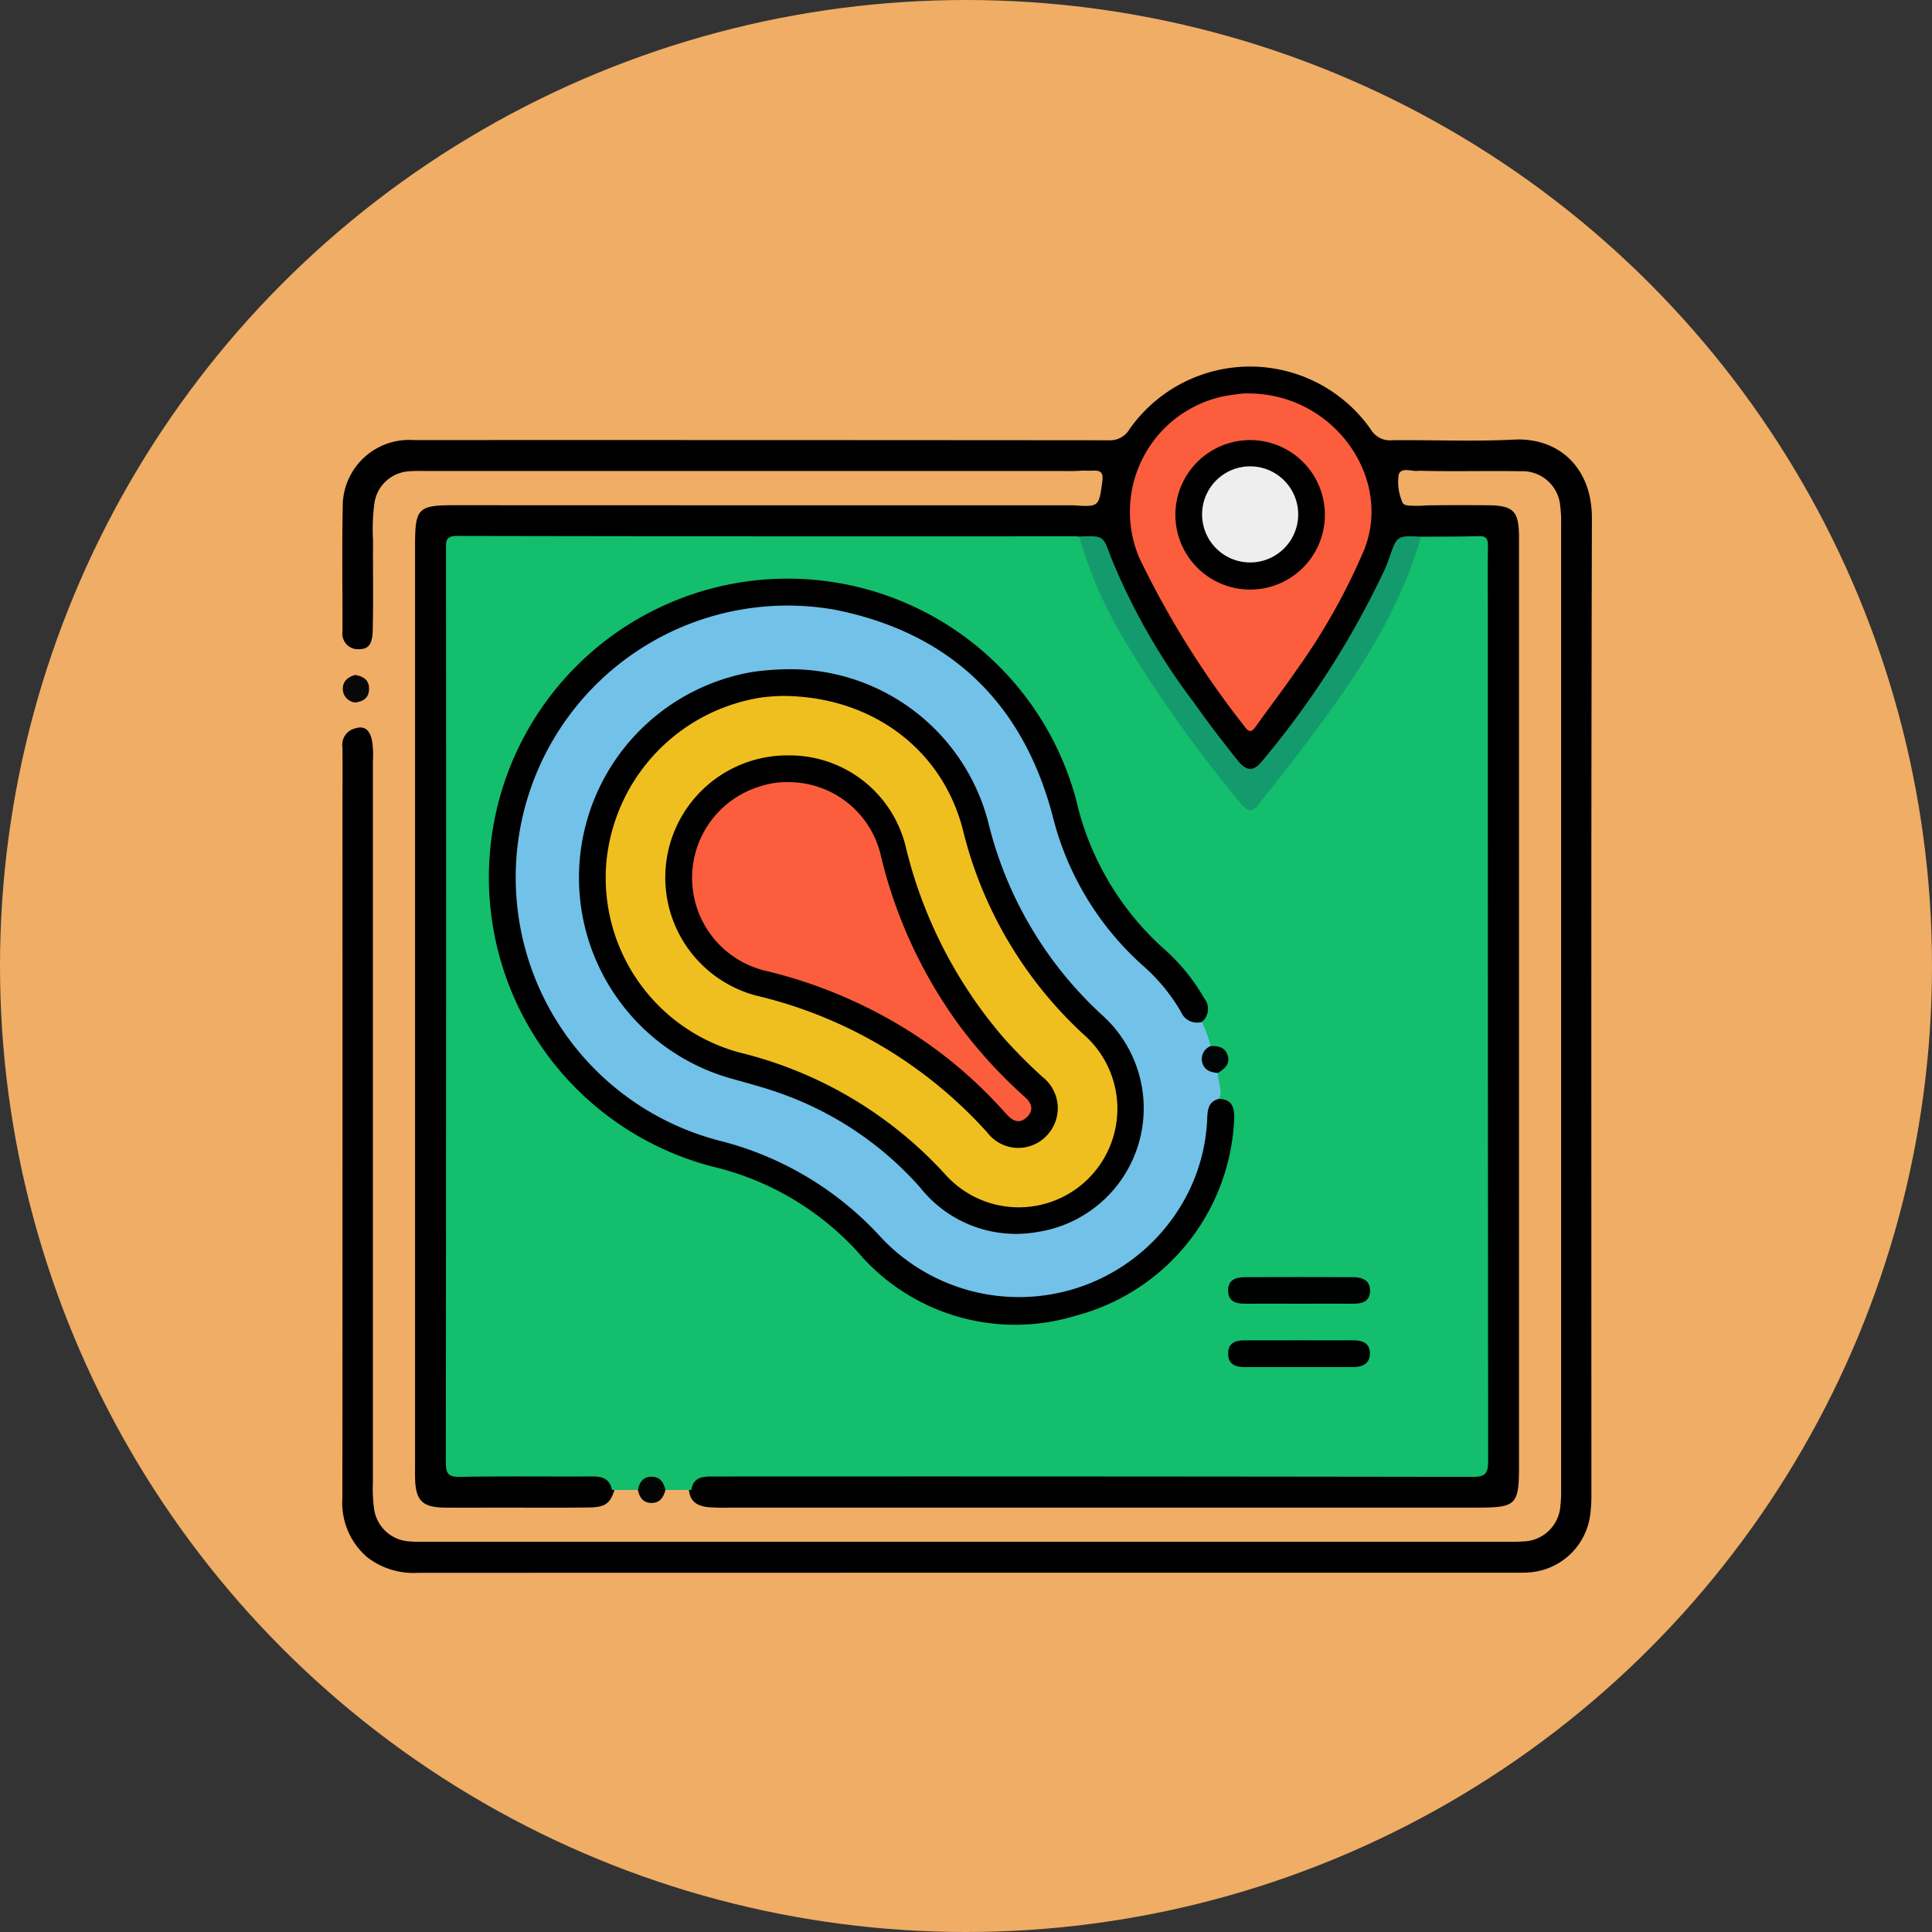 <svg xmlns="http://www.w3.org/2000/svg" width="116" height="116" viewBox="0 0 116 116">
  <rect x="0" y="0" width="116" height="116" fill="#333333" stroke="none"/>
  <g id="Grupo_91934" data-name="Grupo 91934" transform="translate(-391 -5691)">
    <circle id="Elipse_4103" data-name="Elipse 4103" cx="58" cy="58" r="58" transform="translate(391 5691)" fill="#f0ad65"/>
    <g id="Grupo_91672" data-name="Grupo 91672" transform="translate(411.554 5713.011)">
      <path id="Trazado_142211" data-name="Trazado 142211" d="M580.119,243.861a.941.941,0,0,1-.761-1.062c.006-2.486-.034-4.973.015-7.458a3.986,3.986,0,0,1,4.259-4.024q20.852-.006,41.7.012a1.368,1.368,0,0,0,1.286-.676,8.85,8.85,0,0,1,14.479.02,1.348,1.348,0,0,0,1.3.654c2.432-.027,4.87.086,7.3-.038,2.7-.137,4.686,1.7,4.678,4.718-.054,19.54-.028,39.081-.031,58.621a8.448,8.448,0,0,1-.079,1.277,3.98,3.98,0,0,1-3.78,3.406c-.24.013-.481.009-.721.009q-32.922,0-65.844.007a4.55,4.55,0,0,1-3.068-.928,4.3,4.3,0,0,1-1.5-3.554q.014-20.569.006-41.139c0-1.31.011-2.62,0-3.93a1.008,1.008,0,0,1,.764-1.149c.64-.2.886.191,1.006.71a5.663,5.663,0,0,1,.055,1.279q0,21.65,0,43.3a8.909,8.909,0,0,0,.066,1.52,2.269,2.269,0,0,0,2.165,2.008c.32.03.641.02.962.02h64.874c.321,0,.642.007.962-.018a2.294,2.294,0,0,0,2.274-2.166,8.014,8.014,0,0,0,.041-1.04q0-28.906,0-57.813a7.685,7.685,0,0,0-.05-1.121,2.278,2.278,0,0,0-2.391-2.118c-2.031-.036-4.063.027-6.091-.031-.418.078-1.038-.255-1.221.231a3.017,3.017,0,0,0,.209,1.625c.047.2.273.229.462.24a7.017,7.017,0,0,0,1.034-.015c1.205-.018,2.408-.015,3.611-.008,1.569.01,1.891.332,1.909,1.871,0,.187,0,.374,0,.561q0,27.625,0,55.251c0,2.338-.167,2.5-2.51,2.5h-44.91a11.719,11.719,0,0,1-1.282-.028c-.619-.068-1.072-.328-1.135-1.02.044-.69.483-.968,1.1-1.045a10.427,10.427,0,0,1,1.282-.032H646.32c1.55,0,1.551,0,1.551-1.533q0-26.454,0-52.909c0-1.491,0-1.49-1.514-1.494-.641,0-1.283.011-1.922-.012-1.56-.11-1.555-.108-2.1,1.317a41.637,41.637,0,0,1-4.969,8.581,37.8,37.8,0,0,1-2.517,3.321c-.749.866-1.258.9-1.96.016a51.6,51.6,0,0,1-7.41-11.671q-.047-.111-.09-.223c-.552-1.438-.552-1.438-2.092-1.347-11.871.036-23.74.006-35.608.02-2.019,0-1.849-.2-1.849,1.86q0,26.262,0,52.523c0,1.55,0,1.549,1.518,1.551,2.272,0,4.545-.016,6.817.009,1.034.011,1.29.212,1.516,1.054-.271.826-.554,1.04-1.544,1.054-1.87.026-3.741.007-5.612.009-1.015,0-2.031.012-3.046,0-1.351-.021-1.743-.425-1.773-1.8-.005-.24,0-.481,0-.721q0-27.614,0-55.229c0-2.267.165-2.437,2.394-2.436q18.558.008,37.114.006c1.562.1,1.549.1,1.757-1.443.06-.445-.044-.662-.515-.641-.238.011-.476,0-.717,0-.429.039-.856.024-1.284.024h-37.9c-.374,0-.748-.012-1.121.012a2.241,2.241,0,0,0-2.166,1.9,11.777,11.777,0,0,0-.086,2.238c-.013,1.816.027,3.633-.02,5.448C581.139,243.684,580.866,243.932,580.119,243.861Z" transform="translate(-579.349 -226.905)"/>
      <path id="Trazado_142212" data-name="Trazado 142212" d="M580.161,271.993c.5.083.857.308.834.873-.021.521-.364.726-.835.78a.825.825,0,0,1-.74-.783C579.4,272.378,579.721,272.119,580.161,271.993Z" transform="translate(-579.391 -253.479)" fill="#080808"/>
      <path id="Trazado_142213" data-name="Trazado 142213" d="M609.227,308.948H607.67c-.816-.749-.816-.749-1.651,0H604.46c-.126-.657-.564-.815-1.176-.811-2.646.017-5.292-.025-7.937.028-.744.015-.861-.223-.861-.9q.027-27.377.012-54.754c0-.462-.077-.845.657-.843q18.56.036,37.12.02c.08,0,.159.014.239.021a.652.652,0,0,1,.364.494A34.49,34.49,0,0,0,638.088,262c1.291,1.87,2.706,3.647,4.139,5.409.466.574.623.591,1.052.061a65.373,65.373,0,0,0,8.133-11.976,22.242,22.242,0,0,0,1.2-3.055c.088-.273.1-.594.43-.725,1.149-.008,2.3,0,3.446-.034.482-.016.576.179.569.609-.022,1.39-.008,2.779-.008,4.169q0,25.377.02,50.754c0,.788-.207.953-.969.952q-22.773-.036-45.546-.023C609.927,308.139,609.354,308.159,609.227,308.948Z" transform="translate(-588.272 -241.501)" fill="#13be6d"/>
      <path id="Trazado_142214" data-name="Trazado 142214" d="M701.171,230.838c5.34-.257,9.106,4.957,7.339,9.378a37.617,37.617,0,0,1-4.07,7.235c-.784,1.144-1.631,2.246-2.438,3.374-.218.305-.379.4-.647.034a54.905,54.905,0,0,1-6.346-10.156,7.086,7.086,0,0,1,5.015-9.694C700.466,230.919,700.918,230.875,701.171,230.838Z" transform="translate(-647.158 -229.217)" fill="#fb5d3d"/>
      <path id="Trazado_142215" data-name="Trazado 142215" d="M707.627,251.735c-1.514,5.258-4.7,9.552-7.963,13.8-.582.758-1.192,1.495-1.771,2.255-.37.486-.681.476-1.063,0a80.5,80.5,0,0,1-7.068-9.925,26.436,26.436,0,0,1-2.664-6.13.754.754,0,0,1,.079-.011c1.373-.048,1.359-.043,1.809,1.2a38.316,38.316,0,0,0,5.021,8.8c.825,1.18,1.71,2.32,2.607,3.447.534.671.969.676,1.5,0a52.8,52.8,0,0,0,7.379-11.572c.084-.2.154-.4.225-.6C706.184,251.666,706.184,251.666,707.627,251.735Z" transform="translate(-642.856 -241.524)" fill="#139b6e"/>
      <path id="Trazado_142216" data-name="Trazado 142216" d="M622.57,390.025c.085-.461.312-.793.822-.795s.729.346.83.794c-.106.443-.339.784-.831.783S622.656,390.483,622.57,390.025Z" transform="translate(-604.823 -322.577)" fill="#030504"/>
      <path id="Trazado_142217" data-name="Trazado 142217" d="M646.576,289.58c-.034.522.333,1.03.053,1.56a3.148,3.148,0,0,0-.508,1.56,11.5,11.5,0,0,1-10,10.437,10.869,10.869,0,0,1-9.969-3.606,18.667,18.667,0,0,0-9.488-5.657,16.337,16.337,0,0,1-12.33-14.114,15.925,15.925,0,0,1,4.611-13.481,16.37,16.37,0,0,1,19-3.315,16,16,0,0,1,8.87,10.961,18.49,18.49,0,0,0,4.247,7.981,25.371,25.371,0,0,1,2.649,2.666,5.734,5.734,0,0,1,.469.648,2.409,2.409,0,0,0,1.433,1.3,6.792,6.792,0,0,1,.517,1.448C645.732,288.925,645.732,288.925,646.576,289.58Z" transform="translate(-594.002 -247.168)" fill="#72c1e8"/>
      <path id="Trazado_142218" data-name="Trazado 142218" d="M643.62,284.5a1.044,1.044,0,0,1-1.25-.607,11.084,11.084,0,0,0-2.343-2.825,17.82,17.82,0,0,1-5.379-9c-1.81-6.788-6.194-10.953-13.077-12.323a16.325,16.325,0,0,0-6.8,31.912,19.567,19.567,0,0,1,9.638,5.832,11.364,11.364,0,0,0,18.488-2.938,10.921,10.921,0,0,0,1.051-4.323c.02-.519.106-.962.695-1.109.731.017.931.43.924,1.107a12.777,12.777,0,0,1-9.526,11.913,12.411,12.411,0,0,1-13.093-3.846,17.142,17.142,0,0,0-8.7-5.109,17.938,17.938,0,1,1,21.823-22.04,17.112,17.112,0,0,0,5.389,9.067,11.717,11.717,0,0,1,2.3,2.861A1.011,1.011,0,0,1,643.62,284.5Z" transform="translate(-592.016 -245.151)"/>
      <path id="Trazado_142219" data-name="Trazado 142219" d="M713.166,361.639c-1.094,0-2.188-.006-3.282,0-.538,0-.985-.122-1.009-.754-.026-.689.468-.837,1.02-.84q3.242-.014,6.484,0c.565,0,1.041.2,1.016.857-.023.623-.494.742-1.027.737C715.3,361.633,714.234,361.639,713.166,361.639Z" transform="translate(-655.69 -305.374)" fill="#000201"/>
      <path id="Trazado_142220" data-name="Trazado 142220" d="M713.108,369.279c1.095,0,2.189.007,3.284,0,.551-.005.995.174,1,.773.009.642-.455.836-1.035.835q-3.243-.005-6.487,0c-.535,0-.981-.156-.991-.784-.01-.675.441-.829,1.022-.822C710.972,369.288,712.04,369.279,713.108,369.279Z" transform="translate(-655.695 -310.816)"/>
      <path id="Trazado_142221" data-name="Trazado 142221" d="M705.989,327.873c-.441-.036-.833-.161-.948-.652a.827.827,0,0,1,.5-.958c.491-.035.914.082,1.048.614C706.711,327.378,706.351,327.637,705.989,327.873Z" transform="translate(-653.415 -285.461)" fill="#020505"/>
      <path id="Trazado_142222" data-name="Trazado 142222" d="M705.656,237.65a4.488,4.488,0,1,1-4.493,4.477A4.49,4.49,0,0,1,705.656,237.65Z" transform="translate(-651.145 -233.238)"/>
      <path id="Trazado_142223" data-name="Trazado 142223" d="M626.471,271.159a12.271,12.271,0,0,1,12.1,9.233,23.109,23.109,0,0,0,6.886,11.588,7.513,7.513,0,0,1-3.907,12.96,7.337,7.337,0,0,1-7.077-2.663,20.148,20.148,0,0,0-8.34-5.638c-.976-.353-1.984-.619-2.986-.9a12.529,12.529,0,0,1,1.24-24.415A15.637,15.637,0,0,1,626.471,271.159Z" transform="translate(-599.777 -252.987)"/>
      <path id="Trazado_142224" data-name="Trazado 142224" d="M710.838,244.471a2.885,2.885,0,1,1-5.769-.115,2.885,2.885,0,0,1,5.769.115Z" transform="translate(-653.447 -235.539)" fill="#eee"/>
      <path id="Trazado_142225" data-name="Trazado 142225" d="M628.559,275.064c5.267.033,9.52,3.163,10.77,8.026a24.654,24.654,0,0,0,7.424,12.454,5.92,5.92,0,1,1-8.392,8.344,24.543,24.543,0,0,0-12.381-7.4,10.867,10.867,0,0,1-8.051-11.471,11.05,11.05,0,0,1,9.358-9.868A11.887,11.887,0,0,1,628.559,275.064Z" transform="translate(-602.073 -255.289)" fill="#efbf20"/>
      <path id="Trazado_142226" data-name="Trazado 142226" d="M633.967,283.755a7.175,7.175,0,0,1,7,5.411,27.4,27.4,0,0,0,5.915,11.567,31.612,31.612,0,0,0,2.315,2.328,2.378,2.378,0,0,1,.238,3.539,2.337,2.337,0,0,1-3.54-.188A27.008,27.008,0,0,0,632,298.175a7.333,7.333,0,0,1,1.963-14.42Z" transform="translate(-607.158 -260.411)"/>
      <path id="Trazado_142227" data-name="Trazado 142227" d="M636.259,287.66a5.688,5.688,0,0,1,5.586,4.518,28.455,28.455,0,0,0,4.788,10.226,28.976,28.976,0,0,0,3.852,4.179c.389.351.533.768.117,1.179s-.819.288-1.181-.108c-.163-.177-.326-.354-.489-.53a26.984,26.984,0,0,0-5.4-4.508,28.8,28.8,0,0,0-8.513-3.6,5.736,5.736,0,0,1-.49-11.088A5.019,5.019,0,0,1,636.259,287.66Z" transform="translate(-609.487 -262.711)" fill="#fb5d3d"/>
    </g>
  </g>
</svg>
